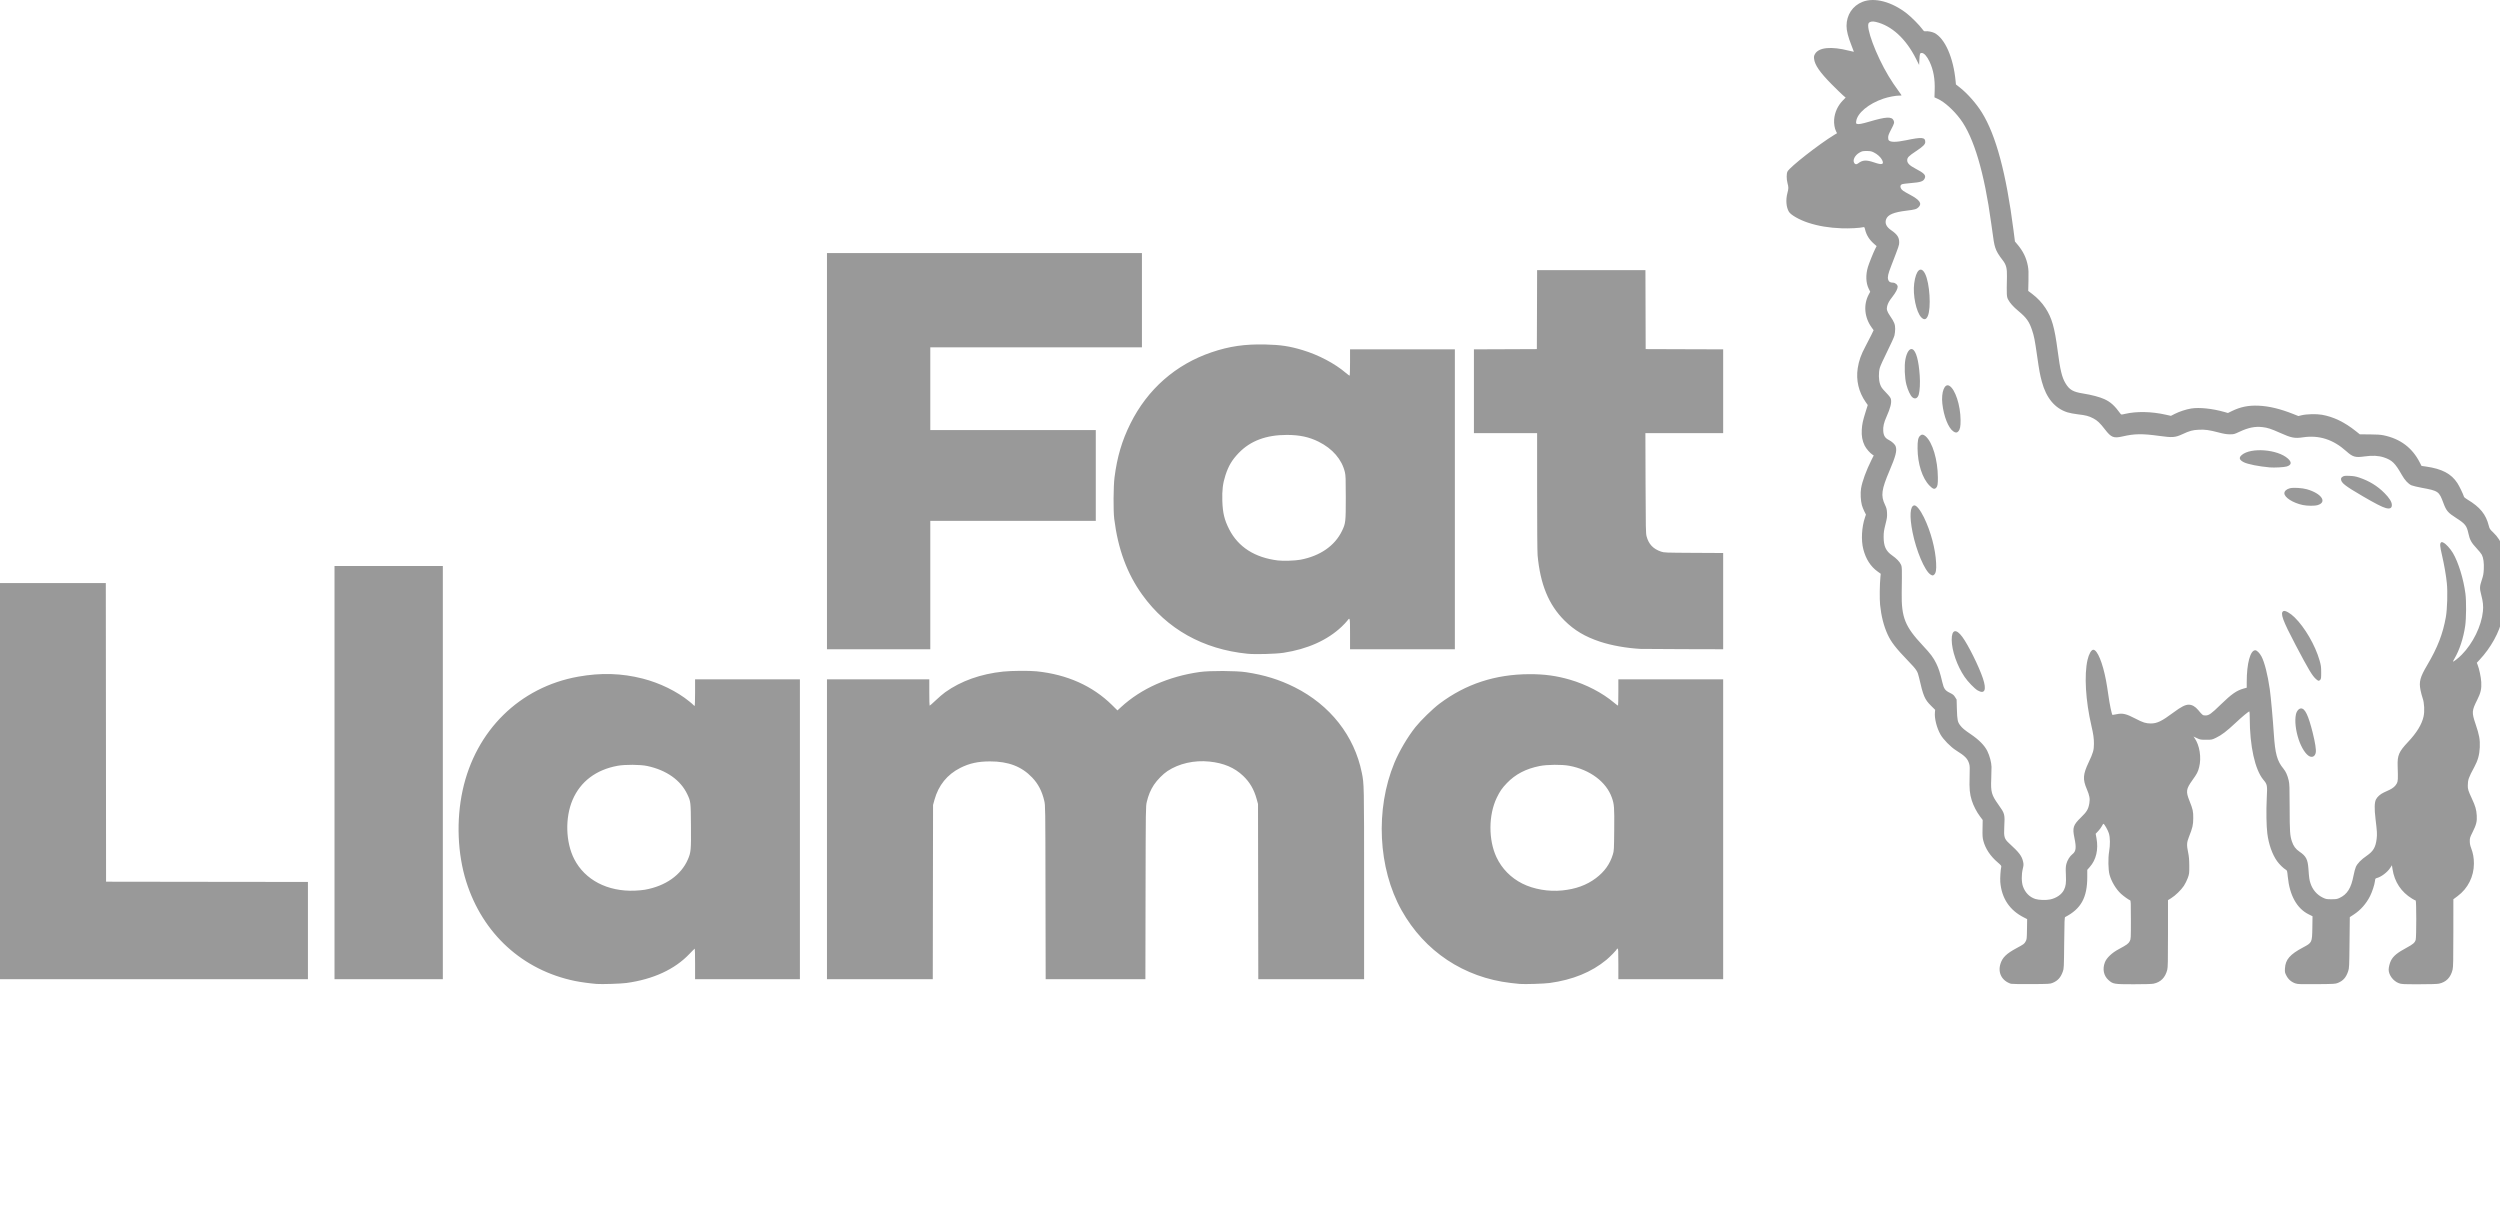 <svg width="127" height="62" viewBox="0 0 127 62" fill="none" xmlns="http://www.w3.org/2000/svg">
<g clip-path="url(#clip0)">
<g clip-path="url(#clip1)">
<path d="M30.304 49.984C29.97 49.957 29.479 49.89 29.205 49.833C26.544 49.283 24.519 47.432 23.685 44.786C23.241 43.377 23.173 41.667 23.501 40.153C24.161 37.109 26.401 34.905 29.374 34.374C30.531 34.167 31.578 34.199 32.648 34.472C33.52 34.695 34.39 35.121 35.018 35.633C35.117 35.713 35.213 35.797 35.231 35.82C35.25 35.842 35.276 35.861 35.288 35.861C35.3 35.861 35.31 35.557 35.31 35.185V34.51H37.972H40.635V42.128V49.745H37.972H35.31V48.968C35.31 48.541 35.303 48.191 35.294 48.191C35.285 48.191 35.166 48.309 35.03 48.452C34.282 49.242 33.184 49.749 31.82 49.936C31.538 49.974 30.568 50.005 30.304 49.984H30.304ZM32.757 45.199C33.806 45.014 34.603 44.453 34.945 43.657C35.1 43.296 35.11 43.182 35.1 41.948C35.091 40.723 35.09 40.721 34.914 40.347C34.575 39.63 33.858 39.123 32.882 38.913C32.531 38.837 31.759 38.832 31.374 38.902C30.28 39.102 29.49 39.699 29.089 40.629C28.699 41.535 28.733 42.788 29.171 43.642C29.714 44.701 30.862 45.3 32.247 45.246C32.419 45.239 32.648 45.218 32.757 45.199V45.199ZM77.206 49.984C77.136 49.979 76.93 49.957 76.747 49.935C74.362 49.656 72.368 48.328 71.2 46.242C70.004 44.105 69.858 41.112 70.835 38.752C71.082 38.157 71.508 37.434 71.909 36.931C72.178 36.594 72.79 35.999 73.13 35.744C74.464 34.744 75.954 34.255 77.69 34.248C78.449 34.245 79.065 34.328 79.747 34.526C80.576 34.767 81.406 35.199 81.987 35.691C82.094 35.782 82.189 35.85 82.197 35.842C82.205 35.833 82.212 35.531 82.212 35.169V34.51H84.874H87.537V42.128V49.745H84.874H82.212V48.968C82.212 48.294 82.207 48.191 82.174 48.191C82.153 48.191 82.136 48.2 82.136 48.211C82.136 48.251 81.8 48.598 81.607 48.758C80.853 49.383 79.891 49.776 78.721 49.936C78.44 49.974 77.47 50.005 77.206 49.984V49.984ZM79.362 45.234C80.05 45.165 80.601 44.964 81.071 44.611C81.508 44.282 81.787 43.893 81.935 43.4C81.99 43.22 81.993 43.16 82.002 42.153C82.013 41.005 82.003 40.858 81.882 40.519C81.599 39.716 80.767 39.096 79.715 38.901C79.343 38.831 78.597 38.838 78.218 38.913C77.515 39.053 76.984 39.33 76.551 39.78C76.304 40.037 76.191 40.201 76.034 40.528C75.613 41.407 75.608 42.665 76.021 43.547C76.291 44.123 76.753 44.594 77.333 44.885C77.91 45.175 78.668 45.305 79.362 45.234V45.234ZM102.16 49.977C101.698 49.83 101.48 49.42 101.622 48.964C101.722 48.642 101.925 48.444 102.435 48.169C102.813 47.965 102.829 47.953 102.9 47.828C102.96 47.725 102.963 47.696 102.971 47.205L102.979 46.691L102.818 46.609C102.088 46.242 101.681 45.631 101.614 44.803C101.6 44.627 101.629 44.17 101.664 44.033C101.676 43.984 101.645 43.947 101.483 43.809C101.113 43.495 100.859 43.114 100.755 42.717C100.712 42.552 100.706 42.458 100.713 42.089L100.721 41.655L100.587 41.478C100.416 41.251 100.247 40.923 100.166 40.663C100.06 40.324 100.037 40.065 100.056 39.467C100.07 39.023 100.067 38.908 100.035 38.802C99.954 38.535 99.83 38.408 99.366 38.118C99.096 37.949 98.715 37.56 98.576 37.312C98.384 36.971 98.264 36.493 98.294 36.186L98.306 36.06L98.097 35.852C97.774 35.532 97.7 35.357 97.484 34.408C97.413 34.097 97.364 34.022 96.945 33.587C96.311 32.929 96.072 32.622 95.893 32.233C95.697 31.808 95.566 31.296 95.509 30.727C95.479 30.434 95.488 29.671 95.526 29.3L95.541 29.148L95.382 29.033C95.024 28.775 94.785 28.401 94.655 27.898C94.538 27.442 94.574 26.773 94.742 26.282L94.79 26.141L94.707 25.976C94.661 25.885 94.605 25.741 94.582 25.657C94.522 25.437 94.504 25.048 94.542 24.811C94.598 24.463 94.806 23.894 95.071 23.365L95.186 23.137L95.125 23.099C94.998 23.02 94.802 22.793 94.725 22.637C94.606 22.395 94.56 22.144 94.578 21.836C94.595 21.543 94.629 21.382 94.776 20.913L94.882 20.576L94.779 20.429C94.419 19.913 94.279 19.317 94.373 18.701C94.43 18.328 94.542 18.011 94.76 17.607C94.865 17.411 95.003 17.143 95.066 17.012L95.18 16.774L95.091 16.652C94.708 16.131 94.65 15.477 94.939 14.946L95.007 14.822L94.928 14.66C94.785 14.369 94.771 13.965 94.89 13.563C94.945 13.381 95.163 12.835 95.256 12.651L95.332 12.502L95.204 12.39C94.961 12.178 94.814 11.944 94.747 11.662C94.719 11.543 94.708 11.528 94.661 11.54C94.486 11.584 93.95 11.613 93.562 11.598C92.916 11.575 92.373 11.484 91.853 11.314C91.414 11.17 90.978 10.923 90.879 10.761C90.74 10.533 90.708 10.154 90.8 9.809C90.862 9.578 90.863 9.514 90.805 9.302C90.75 9.098 90.75 8.816 90.805 8.712C90.928 8.479 92.4 7.327 93.186 6.848L93.321 6.767L93.272 6.67C93.198 6.526 93.158 6.279 93.174 6.071C93.203 5.705 93.361 5.363 93.623 5.096L93.759 4.958L93.622 4.84C93.547 4.774 93.29 4.525 93.052 4.285C92.45 3.678 92.188 3.298 92.155 2.985C92.143 2.867 92.151 2.83 92.206 2.735C92.4 2.406 93.028 2.346 93.923 2.574C94.06 2.608 94.174 2.634 94.177 2.631C94.18 2.628 94.126 2.483 94.055 2.308C93.885 1.883 93.804 1.563 93.804 1.317C93.804 0.755 94.112 0.292 94.62 0.092C95.223 -0.146 96.104 0.088 96.872 0.689C97.102 0.869 97.517 1.288 97.651 1.476C97.727 1.582 97.749 1.598 97.811 1.588C97.921 1.572 98.153 1.616 98.267 1.674C98.802 1.947 99.233 2.925 99.345 4.12L99.361 4.289L99.562 4.447C99.952 4.755 100.397 5.259 100.68 5.716C101.395 6.868 101.914 8.802 102.285 11.689L102.359 12.268L102.473 12.403C102.772 12.755 102.936 13.089 103.015 13.506C103.05 13.691 103.056 13.834 103.046 14.257L103.034 14.779L103.236 14.932C103.498 15.129 103.736 15.382 103.908 15.646C104.237 16.15 104.373 16.628 104.529 17.817C104.657 18.799 104.746 19.169 104.927 19.47C105.126 19.802 105.309 19.908 105.816 19.989C106.252 20.058 106.674 20.17 106.904 20.277C107.225 20.426 107.421 20.605 107.723 21.02C107.758 21.068 107.764 21.069 107.947 21.026C108.537 20.888 109.293 20.903 110.027 21.068L110.283 21.125L110.47 21.029C110.705 20.909 111.056 20.793 111.314 20.752C111.73 20.686 112.396 20.756 113 20.929L113.179 20.98L113.382 20.881C113.821 20.668 114.219 20.587 114.733 20.609C115.265 20.631 115.835 20.768 116.509 21.036L116.758 21.135L116.917 21.096C117.173 21.033 117.671 21.02 117.954 21.07C118.54 21.172 119.104 21.445 119.675 21.901L119.879 22.064L120.376 22.067C120.732 22.069 120.931 22.082 121.079 22.112C121.932 22.288 122.54 22.742 122.922 23.49L123.013 23.668L123.242 23.701C124.054 23.817 124.523 24.064 124.834 24.54C124.932 24.69 125.113 25.063 125.173 25.24C125.18 25.263 125.259 25.325 125.348 25.378C125.985 25.759 126.284 26.126 126.429 26.703C126.47 26.864 126.485 26.887 126.66 27.053C126.89 27.272 127.049 27.521 127.149 27.823C127.326 28.352 127.316 28.994 127.12 29.675L127.037 29.963L127.081 30.126C127.186 30.514 127.198 30.981 127.114 31.419C126.985 32.095 126.535 32.912 125.947 33.535L125.822 33.668L125.864 33.775C125.945 33.978 126.033 34.397 126.048 34.651C126.067 34.994 126.021 35.198 125.845 35.548C125.565 36.104 125.559 36.191 125.76 36.784C125.948 37.339 125.99 37.573 125.973 37.962C125.956 38.345 125.876 38.632 125.693 38.969C125.406 39.5 125.368 39.606 125.364 39.905C125.361 40.089 125.387 40.171 125.574 40.574C125.751 40.956 125.799 41.124 125.819 41.427C125.839 41.725 125.795 41.901 125.607 42.274C125.474 42.539 125.464 42.573 125.465 42.733C125.466 42.855 125.485 42.955 125.533 43.08C125.632 43.338 125.675 43.576 125.675 43.868C125.674 44.526 125.371 45.132 124.849 45.52L124.631 45.682L124.63 47.389C124.63 48.805 124.623 49.123 124.592 49.256C124.498 49.654 124.266 49.893 123.897 49.971C123.812 49.989 123.437 50 122.885 50C122.054 50 122 49.997 121.861 49.946C121.58 49.843 121.344 49.529 121.344 49.258C121.344 49.138 121.398 48.923 121.46 48.8C121.578 48.566 121.786 48.395 122.265 48.139C122.582 47.97 122.677 47.886 122.718 47.74C122.756 47.602 122.755 45.745 122.717 45.745C122.701 45.745 122.619 45.704 122.535 45.652C121.981 45.316 121.64 44.801 121.54 44.152L121.51 43.955L121.426 44.084C121.278 44.314 120.96 44.552 120.73 44.608C120.671 44.622 120.661 44.64 120.646 44.769C120.625 44.948 120.507 45.307 120.399 45.522C120.202 45.911 119.92 46.231 119.573 46.457L119.37 46.59L119.356 47.881C119.343 49.12 119.34 49.179 119.287 49.338C119.18 49.656 119.034 49.822 118.766 49.931C118.637 49.984 118.585 49.987 117.692 49.995C116.874 50.002 116.737 49.998 116.62 49.961C116.414 49.897 116.251 49.759 116.151 49.566C116.07 49.411 116.066 49.389 116.076 49.197C116.099 48.747 116.326 48.484 117 48.127C117.453 47.886 117.455 47.881 117.467 47.133L117.476 46.545L117.282 46.449C116.682 46.153 116.31 45.482 116.219 44.532C116.19 44.237 116.186 44.221 116.12 44.182C115.995 44.108 115.789 43.907 115.674 43.745C115.432 43.406 115.249 42.886 115.18 42.344C115.132 41.963 115.119 41.182 115.151 40.555C115.185 39.881 115.181 39.854 114.979 39.612C114.551 39.097 114.287 37.9 114.287 36.47C114.287 36.289 114.278 36.141 114.268 36.141C114.223 36.142 113.892 36.416 113.561 36.728C113.118 37.144 112.859 37.342 112.58 37.476C112.365 37.58 112.361 37.58 112.071 37.58C111.793 37.58 111.768 37.576 111.604 37.498L111.431 37.416L111.48 37.486C111.742 37.857 111.841 38.484 111.716 38.975C111.653 39.22 111.611 39.301 111.372 39.635C111.054 40.081 111.035 40.206 111.221 40.672C111.401 41.126 111.419 41.207 111.417 41.567C111.415 41.914 111.384 42.044 111.195 42.523C111.086 42.799 111.079 42.93 111.157 43.304C111.199 43.505 111.213 43.664 111.215 43.975C111.217 44.369 111.215 44.39 111.139 44.602C111.095 44.723 111.007 44.902 110.942 44.999C110.799 45.214 110.507 45.497 110.292 45.63L110.134 45.727V47.425C110.134 48.848 110.128 49.147 110.096 49.269C109.994 49.663 109.765 49.894 109.401 49.971C109.316 49.989 108.94 50 108.389 50C107.385 50 107.341 49.992 107.107 49.783C106.867 49.566 106.798 49.232 106.926 48.892C107.01 48.664 107.286 48.401 107.634 48.217C108.043 47.998 108.128 47.937 108.192 47.81C108.248 47.698 108.249 47.682 108.249 46.724C108.249 45.861 108.245 45.749 108.209 45.736C108.128 45.704 107.884 45.53 107.748 45.406C107.495 45.174 107.26 44.784 107.164 44.433C107.098 44.192 107.087 43.597 107.142 43.272C107.202 42.913 107.198 42.546 107.13 42.33C107.08 42.167 106.896 41.848 106.854 41.848C106.842 41.848 106.807 41.9 106.776 41.965C106.744 42.029 106.661 42.143 106.59 42.218L106.46 42.355L106.501 42.579C106.607 43.156 106.485 43.679 106.159 44.045L106.033 44.187V44.555C106.033 45.597 105.716 46.171 104.912 46.585C104.879 46.602 104.872 46.783 104.861 47.901C104.848 49.176 104.847 49.2 104.789 49.361C104.681 49.661 104.532 49.825 104.27 49.931C104.141 49.984 104.093 49.987 103.179 49.992C102.654 49.995 102.195 49.988 102.16 49.977L102.16 49.977ZM104.152 45.691C104.465 45.624 104.732 45.44 104.847 45.211C104.945 45.017 104.966 44.855 104.947 44.435C104.933 44.12 104.938 44.021 104.972 43.886C105.019 43.702 105.151 43.489 105.279 43.392C105.463 43.252 105.485 43.066 105.38 42.561C105.273 42.043 105.315 41.914 105.716 41.523C106.014 41.233 106.087 41.109 106.139 40.803C106.178 40.578 106.148 40.41 106.01 40.087C105.796 39.586 105.813 39.341 106.106 38.722C106.333 38.24 106.371 38.106 106.372 37.784C106.373 37.51 106.343 37.298 106.247 36.884C105.948 35.602 105.87 34.286 106.047 33.519C106.114 33.226 106.239 33.007 106.339 33.007C106.544 33.007 106.817 33.667 106.987 34.573C107.021 34.756 107.073 35.077 107.101 35.287C107.167 35.776 107.281 36.319 107.317 36.319C107.332 36.319 107.43 36.301 107.534 36.28C107.831 36.218 108.016 36.262 108.491 36.511C108.858 36.704 109.013 36.752 109.26 36.752C109.581 36.752 109.814 36.639 110.414 36.193C110.805 35.902 111.013 35.796 111.193 35.798C111.359 35.8 111.52 35.892 111.668 36.069C111.889 36.335 111.902 36.345 112.038 36.345C112.215 36.345 112.329 36.264 112.815 35.79C113.365 35.256 113.619 35.078 113.979 34.978L114.134 34.935L114.134 34.64C114.134 33.704 114.315 33.033 114.567 33.033C114.649 33.033 114.792 33.175 114.883 33.348C115.04 33.645 115.198 34.269 115.304 35.007C115.357 35.376 115.461 36.519 115.51 37.275C115.576 38.294 115.677 38.659 115.999 39.049C116.119 39.194 116.207 39.39 116.266 39.647C116.306 39.824 116.312 39.987 116.314 41.02C116.316 42.241 116.33 42.45 116.431 42.75C116.509 42.983 116.621 43.134 116.816 43.266C117.149 43.492 117.234 43.656 117.268 44.133C117.302 44.605 117.314 44.696 117.372 44.871C117.479 45.2 117.705 45.46 118.003 45.602C118.159 45.676 118.192 45.682 118.439 45.682C118.664 45.682 118.727 45.672 118.834 45.623C119.239 45.438 119.439 45.12 119.561 44.471C119.591 44.31 119.644 44.116 119.678 44.038C119.758 43.861 119.945 43.669 120.227 43.475C120.563 43.243 120.68 43.046 120.733 42.619C120.763 42.381 120.756 42.256 120.677 41.605C120.614 41.079 120.621 40.763 120.7 40.61C120.771 40.474 120.92 40.342 121.097 40.259C121.177 40.222 121.306 40.161 121.385 40.125C121.564 40.041 121.688 39.933 121.758 39.799C121.818 39.685 121.823 39.592 121.801 38.918C121.783 38.367 121.86 38.19 122.333 37.687C122.768 37.225 123.028 36.8 123.116 36.404C123.177 36.132 123.156 35.709 123.07 35.466C123.036 35.368 122.987 35.184 122.962 35.059C122.878 34.631 122.938 34.404 123.299 33.793C123.831 32.891 124.096 32.209 124.249 31.348C124.32 30.951 124.346 30.076 124.3 29.627C124.26 29.229 124.167 28.695 124.056 28.214C123.95 27.756 123.938 27.625 123.997 27.566C124.035 27.528 124.045 27.528 124.13 27.569C124.252 27.626 124.476 27.872 124.605 28.088C124.885 28.559 125.149 29.416 125.245 30.167C125.293 30.543 125.286 31.424 125.232 31.795C125.141 32.42 124.94 33.03 124.683 33.463C124.639 33.538 124.606 33.604 124.611 33.608C124.633 33.631 124.889 33.43 125.058 33.258C125.629 32.678 126.057 31.801 126.132 31.058C126.16 30.786 126.137 30.564 126.047 30.221C125.96 29.892 125.963 29.797 126.072 29.472C126.148 29.245 126.166 29.15 126.177 28.915C126.192 28.594 126.158 28.34 126.077 28.182C126.048 28.125 125.925 27.973 125.804 27.845C125.549 27.575 125.463 27.419 125.395 27.098C125.311 26.708 125.231 26.606 124.783 26.32C124.351 26.044 124.271 25.95 124.121 25.543C123.907 24.963 123.866 24.934 123.032 24.781C122.805 24.739 122.567 24.682 122.504 24.654C122.337 24.581 122.164 24.393 122.007 24.116C121.672 23.525 121.519 23.376 121.102 23.236C120.831 23.146 120.519 23.13 120.124 23.186C119.649 23.254 119.521 23.217 119.192 22.922C118.524 22.323 117.813 22.095 116.991 22.216C116.565 22.279 116.404 22.247 115.825 21.988C115.37 21.784 115.194 21.727 114.938 21.698C114.551 21.654 114.224 21.72 113.764 21.934C113.494 22.061 113.477 22.065 113.268 22.063C113.106 22.061 112.963 22.038 112.707 21.97C112.221 21.842 112.014 21.814 111.694 21.831C111.375 21.847 111.24 21.884 110.864 22.058C110.502 22.226 110.359 22.237 109.699 22.145C108.828 22.025 108.436 22.03 107.83 22.17C107.372 22.275 107.248 22.226 106.932 21.815C106.685 21.494 106.545 21.36 106.339 21.253C106.115 21.135 105.954 21.093 105.558 21.048C105.374 21.027 105.134 20.981 105.023 20.946C104.388 20.744 103.952 20.222 103.728 19.396C103.63 19.033 103.596 18.85 103.486 18.085C103.368 17.259 103.333 17.083 103.228 16.768C103.083 16.336 102.944 16.14 102.546 15.809C102.269 15.578 102.111 15.402 102.011 15.213C101.938 15.074 101.933 14.986 101.953 14.053C101.962 13.628 101.915 13.448 101.738 13.22C101.523 12.945 101.421 12.771 101.358 12.574C101.297 12.379 101.282 12.289 101.153 11.34C100.806 8.777 100.27 6.97 99.584 6.051C99.24 5.591 98.779 5.177 98.438 5.022L98.27 4.945L98.282 4.589C98.302 4.012 98.219 3.552 98.021 3.133C97.892 2.86 97.742 2.691 97.628 2.691C97.532 2.691 97.52 2.724 97.504 3.04L97.491 3.3L97.335 2.989C96.821 1.966 96.095 1.3 95.287 1.112C95.128 1.074 95 1.093 94.937 1.162C94.762 1.356 95.293 2.788 95.938 3.863C96.097 4.129 96.233 4.329 96.577 4.808C96.611 4.853 96.606 4.856 96.485 4.856C96.296 4.856 95.935 4.925 95.684 5.009C94.925 5.264 94.341 5.75 94.294 6.168C94.283 6.264 94.289 6.28 94.338 6.295C94.421 6.321 94.582 6.291 94.96 6.18C95.812 5.928 96.101 5.913 96.194 6.116C96.243 6.225 96.232 6.267 96.071 6.574C95.953 6.8 95.918 6.89 95.919 6.976C95.919 7.036 95.927 7.098 95.938 7.113C96.016 7.23 96.297 7.234 96.824 7.125C97.642 6.955 97.803 6.97 97.803 7.215C97.803 7.33 97.692 7.442 97.345 7.672C96.958 7.929 96.886 8.003 96.886 8.144C96.886 8.287 97.006 8.409 97.298 8.561C97.761 8.803 97.852 8.902 97.771 9.071C97.702 9.215 97.566 9.261 97.085 9.299C96.855 9.318 96.643 9.346 96.613 9.362C96.537 9.402 96.52 9.477 96.566 9.566C96.615 9.66 96.676 9.704 97.026 9.891C97.524 10.157 97.65 10.339 97.464 10.525C97.363 10.626 97.28 10.65 96.848 10.702C96.202 10.78 95.904 10.905 95.818 11.131C95.74 11.339 95.823 11.525 96.071 11.694C96.377 11.904 96.479 12.057 96.479 12.31C96.479 12.456 96.476 12.465 96.069 13.518C95.914 13.918 95.881 14.067 95.917 14.2C95.947 14.311 96.019 14.359 96.16 14.359C96.279 14.359 96.402 14.465 96.402 14.568C96.402 14.673 96.303 14.862 96.133 15.079C95.972 15.285 95.911 15.393 95.869 15.55C95.826 15.71 95.858 15.82 96.014 16.047C96.228 16.359 96.274 16.477 96.275 16.704C96.275 16.809 96.258 16.964 96.237 17.047C96.216 17.131 96.05 17.497 95.868 17.862C95.686 18.226 95.517 18.599 95.493 18.69C95.427 18.942 95.434 19.297 95.508 19.515C95.561 19.669 95.598 19.721 95.805 19.938C95.988 20.13 96.046 20.207 96.06 20.281C96.097 20.476 96.034 20.719 95.833 21.174C95.701 21.469 95.655 21.672 95.669 21.892C95.684 22.127 95.761 22.253 95.945 22.346C96.119 22.435 96.266 22.572 96.302 22.682C96.373 22.897 96.302 23.173 95.987 23.912C95.579 24.87 95.537 25.178 95.755 25.638C95.834 25.804 95.851 25.871 95.861 26.053C95.871 26.243 95.862 26.318 95.781 26.637C95.704 26.945 95.689 27.048 95.689 27.277C95.689 27.746 95.802 27.994 96.116 28.212C96.34 28.369 96.499 28.532 96.563 28.671C96.624 28.802 96.624 28.817 96.607 30.116C96.589 31.369 96.772 31.824 97.677 32.791C98.08 33.222 98.212 33.398 98.364 33.708C98.485 33.956 98.558 34.18 98.667 34.648C98.746 34.986 98.809 35.077 99.046 35.192C99.21 35.273 99.253 35.307 99.318 35.413L99.396 35.538L99.41 36.037C99.426 36.572 99.448 36.679 99.576 36.846C99.685 36.989 99.792 37.079 100.109 37.294C100.531 37.579 100.816 37.868 100.956 38.154C101.075 38.394 101.162 38.723 101.169 38.956C101.172 39.04 101.165 39.315 101.155 39.568C101.126 40.232 101.168 40.382 101.516 40.871C101.849 41.339 101.852 41.351 101.816 42.028C101.79 42.509 101.822 42.617 102.052 42.828C102.583 43.313 102.713 43.486 102.777 43.79C102.803 43.914 102.8 43.961 102.758 44.133C102.685 44.429 102.69 44.816 102.768 45.035C102.883 45.352 103.101 45.572 103.396 45.668C103.573 45.725 103.94 45.737 104.152 45.691V45.691ZM117.33 38.424C117.142 38.341 116.915 37.992 116.773 37.568C116.619 37.105 116.564 36.613 116.633 36.293C116.67 36.12 116.784 35.988 116.896 35.988C117.096 35.988 117.263 36.336 117.483 37.212C117.611 37.724 117.668 38.09 117.64 38.234C117.606 38.413 117.48 38.49 117.33 38.424V38.424ZM100.466 35.074C100.305 34.981 99.965 34.629 99.798 34.381C99.416 33.816 99.153 33.057 99.147 32.509C99.142 31.979 99.364 31.917 99.688 32.357C99.988 32.766 100.527 33.851 100.731 34.459C100.928 35.047 100.827 35.281 100.466 35.074ZM117.647 34.492C117.458 34.321 117.28 34.024 116.618 32.768C115.956 31.511 115.821 31.138 115.996 31.044C116.083 30.998 116.34 31.141 116.563 31.359C117.085 31.869 117.615 32.782 117.834 33.55C117.906 33.802 117.916 33.873 117.916 34.157C117.917 34.439 117.911 34.486 117.869 34.533C117.801 34.607 117.768 34.601 117.647 34.492V34.492ZM98.068 29.185C97.776 28.998 97.344 27.977 97.156 27.032C96.996 26.225 97.029 25.706 97.242 25.674C97.352 25.658 97.552 25.905 97.738 26.286C98.083 26.994 98.322 27.89 98.355 28.6C98.372 28.945 98.346 29.102 98.261 29.187C98.199 29.249 98.168 29.249 98.068 29.185V29.185ZM121.198 25.809C121.015 25.76 120.647 25.571 120.025 25.207C119.117 24.677 118.924 24.525 118.924 24.339C118.924 24.287 118.945 24.254 119.006 24.216C119.079 24.17 119.12 24.165 119.357 24.174C119.57 24.183 119.671 24.201 119.858 24.264C120.359 24.434 120.777 24.69 121.128 25.044C121.378 25.296 121.502 25.493 121.506 25.647C121.51 25.814 121.411 25.866 121.198 25.809ZM116.978 25.654C116.477 25.547 116.045 25.269 116.045 25.056C116.045 24.947 116.162 24.843 116.329 24.803C116.51 24.759 116.949 24.786 117.191 24.855C117.934 25.067 118.235 25.509 117.738 25.659C117.583 25.706 117.207 25.703 116.978 25.654V25.654ZM98.017 24.667C97.651 24.293 97.417 23.561 97.412 22.779C97.41 22.386 97.439 22.236 97.537 22.139C97.62 22.055 97.707 22.062 97.82 22.161C98.174 22.471 98.437 23.354 98.444 24.256C98.447 24.587 98.428 24.704 98.361 24.776C98.272 24.871 98.191 24.845 98.017 24.667V24.667ZM115.306 23.744C114.748 23.695 114.185 23.583 113.986 23.482C113.752 23.362 113.721 23.251 113.883 23.113C114.343 22.719 115.701 22.824 116.224 23.294C116.432 23.481 116.411 23.621 116.166 23.697C116.032 23.737 115.54 23.764 115.306 23.744V23.744ZM99.23 21.915C98.976 21.742 98.742 21.151 98.671 20.508C98.606 19.916 98.786 19.456 99.028 19.599C99.326 19.775 99.592 20.588 99.597 21.339C99.6 21.678 99.571 21.816 99.477 21.919C99.41 21.992 99.341 21.991 99.23 21.915V21.915ZM97.148 20.182C97.048 20.097 96.919 19.824 96.843 19.532C96.757 19.205 96.733 18.579 96.794 18.258C96.863 17.89 97.011 17.677 97.153 17.742C97.337 17.826 97.47 18.308 97.523 19.089C97.548 19.452 97.527 19.851 97.473 20.041C97.417 20.237 97.283 20.295 97.148 20.182ZM97.599 16.119C97.343 15.849 97.164 14.99 97.241 14.397C97.33 13.71 97.586 13.487 97.797 13.913C98.031 14.383 98.11 15.649 97.931 16.057C97.849 16.245 97.738 16.265 97.599 16.119ZM94.393 8.299C94.617 8.124 94.808 8.114 95.221 8.256C95.615 8.391 95.722 8.355 95.611 8.126C95.544 7.988 95.363 7.824 95.18 7.738C95.063 7.682 95.004 7.671 94.823 7.671C94.628 7.671 94.592 7.679 94.466 7.75C94.229 7.884 94.101 8.137 94.196 8.282C94.246 8.358 94.309 8.364 94.393 8.299V8.299ZM4.59139e-06 39.682V29.619H2.688H5.375L5.382 37.205L5.388 44.79L10.515 44.797L15.643 44.803V47.274V49.745H7.821H0L4.59139e-06 39.682ZM16.993 39.249V28.753H19.744H22.496V39.249V49.745H19.744H16.993V39.249ZM42.01 42.128V34.51H44.609H47.208V35.169C47.208 35.531 47.215 35.834 47.224 35.843C47.233 35.852 47.369 35.737 47.525 35.586C47.681 35.436 47.902 35.246 48.016 35.165C48.82 34.592 49.82 34.236 50.963 34.116C51.383 34.072 52.292 34.065 52.66 34.103C54.21 34.264 55.499 34.84 56.49 35.815L56.767 36.089L56.949 35.921C57.975 34.978 59.356 34.362 60.952 34.137C61.46 34.065 62.798 34.071 63.302 34.148C64.237 34.29 64.989 34.523 65.764 34.91C67.571 35.814 68.802 37.38 69.18 39.255C69.296 39.83 69.296 39.827 69.296 44.924V49.745H66.608H63.921L63.914 45.293L63.907 40.841L63.837 40.587C63.704 40.103 63.487 39.732 63.151 39.413C62.711 38.995 62.162 38.762 61.438 38.688C60.669 38.608 59.894 38.784 59.309 39.169C59.082 39.319 58.78 39.625 58.618 39.871C58.449 40.128 58.334 40.404 58.256 40.739C58.204 40.966 58.203 41.016 58.194 45.357L58.186 49.745H55.653H53.12L53.111 45.331C53.104 40.958 53.103 40.916 53.05 40.688C52.935 40.192 52.742 39.821 52.433 39.497C51.897 38.935 51.223 38.678 50.29 38.679C49.686 38.68 49.249 38.775 48.787 39.007C48.117 39.344 47.674 39.892 47.469 40.637L47.399 40.892L47.392 45.319L47.385 49.745H44.698H42.01V42.128ZM63.372 33.21C61.117 32.984 59.281 31.956 58.03 30.218C57.254 29.139 56.794 27.895 56.603 26.358C56.552 25.945 56.56 24.701 56.617 24.256C56.751 23.209 56.994 22.386 57.426 21.517C58.294 19.771 59.729 18.512 61.551 17.895C62.453 17.589 63.233 17.476 64.282 17.5C65.056 17.517 65.514 17.586 66.18 17.788C66.985 18.031 67.815 18.469 68.365 18.941C68.462 19.025 68.551 19.088 68.562 19.081C68.573 19.074 68.582 18.771 68.582 18.408V17.747H71.245H73.907V25.364V32.982H71.245H68.582V32.205C68.582 31.353 68.581 31.345 68.442 31.533C68.4 31.59 68.271 31.727 68.156 31.836C67.436 32.519 66.42 32.975 65.203 33.161C64.801 33.222 63.771 33.25 63.372 33.21V33.21ZM66.06 28.434C67.059 28.245 67.806 27.729 68.172 26.973C68.358 26.588 68.366 26.517 68.366 25.275C68.366 24.313 68.36 24.156 68.32 23.986C68.169 23.344 67.695 22.792 66.99 22.441C66.505 22.198 66.017 22.094 65.372 22.094C64.319 22.094 63.519 22.395 62.926 23.012C62.587 23.364 62.407 23.667 62.253 24.142C62.12 24.55 62.077 24.905 62.094 25.441C62.114 26.061 62.198 26.409 62.445 26.893C62.905 27.79 63.742 28.326 64.914 28.471C65.176 28.504 65.798 28.484 66.06 28.434V28.434ZM42.01 22.919V12.855H50.01H58.01V15.25V17.645H52.634H47.259V19.747V21.849H51.462H55.666V24.154V26.46H51.462H47.259V29.721V32.982H44.635H42.01V22.919ZM83.333 32.964C82.617 32.924 81.869 32.79 81.293 32.601C80.523 32.347 79.978 32.023 79.471 31.518C78.672 30.721 78.244 29.681 78.11 28.205C78.095 28.038 78.085 26.731 78.085 24.963L78.085 22.002H76.48H74.875V19.874V17.747L76.474 17.741L78.072 17.734L78.079 15.728L78.085 13.722H80.836H83.588L83.594 15.728L83.6 17.734L85.569 17.741L87.537 17.747V19.874V22.002H85.561H83.586L83.594 24.543C83.602 26.834 83.607 27.1 83.646 27.244C83.755 27.648 83.98 27.885 84.385 28.023C84.538 28.075 84.595 28.077 86.04 28.085L87.537 28.093V30.537V32.982L85.505 32.977C84.387 32.974 83.41 32.969 83.333 32.964L83.333 32.964Z" fill="#999999"/>
</g>
</g>
<defs>
<clipPath id="clip0">
<rect width="127" height="62" fill="white"/>
</clipPath>
<clipPath id="clip1">
<rect width="127.275" height="50" fill="white"/>
</clipPath>
</defs>
</svg>
